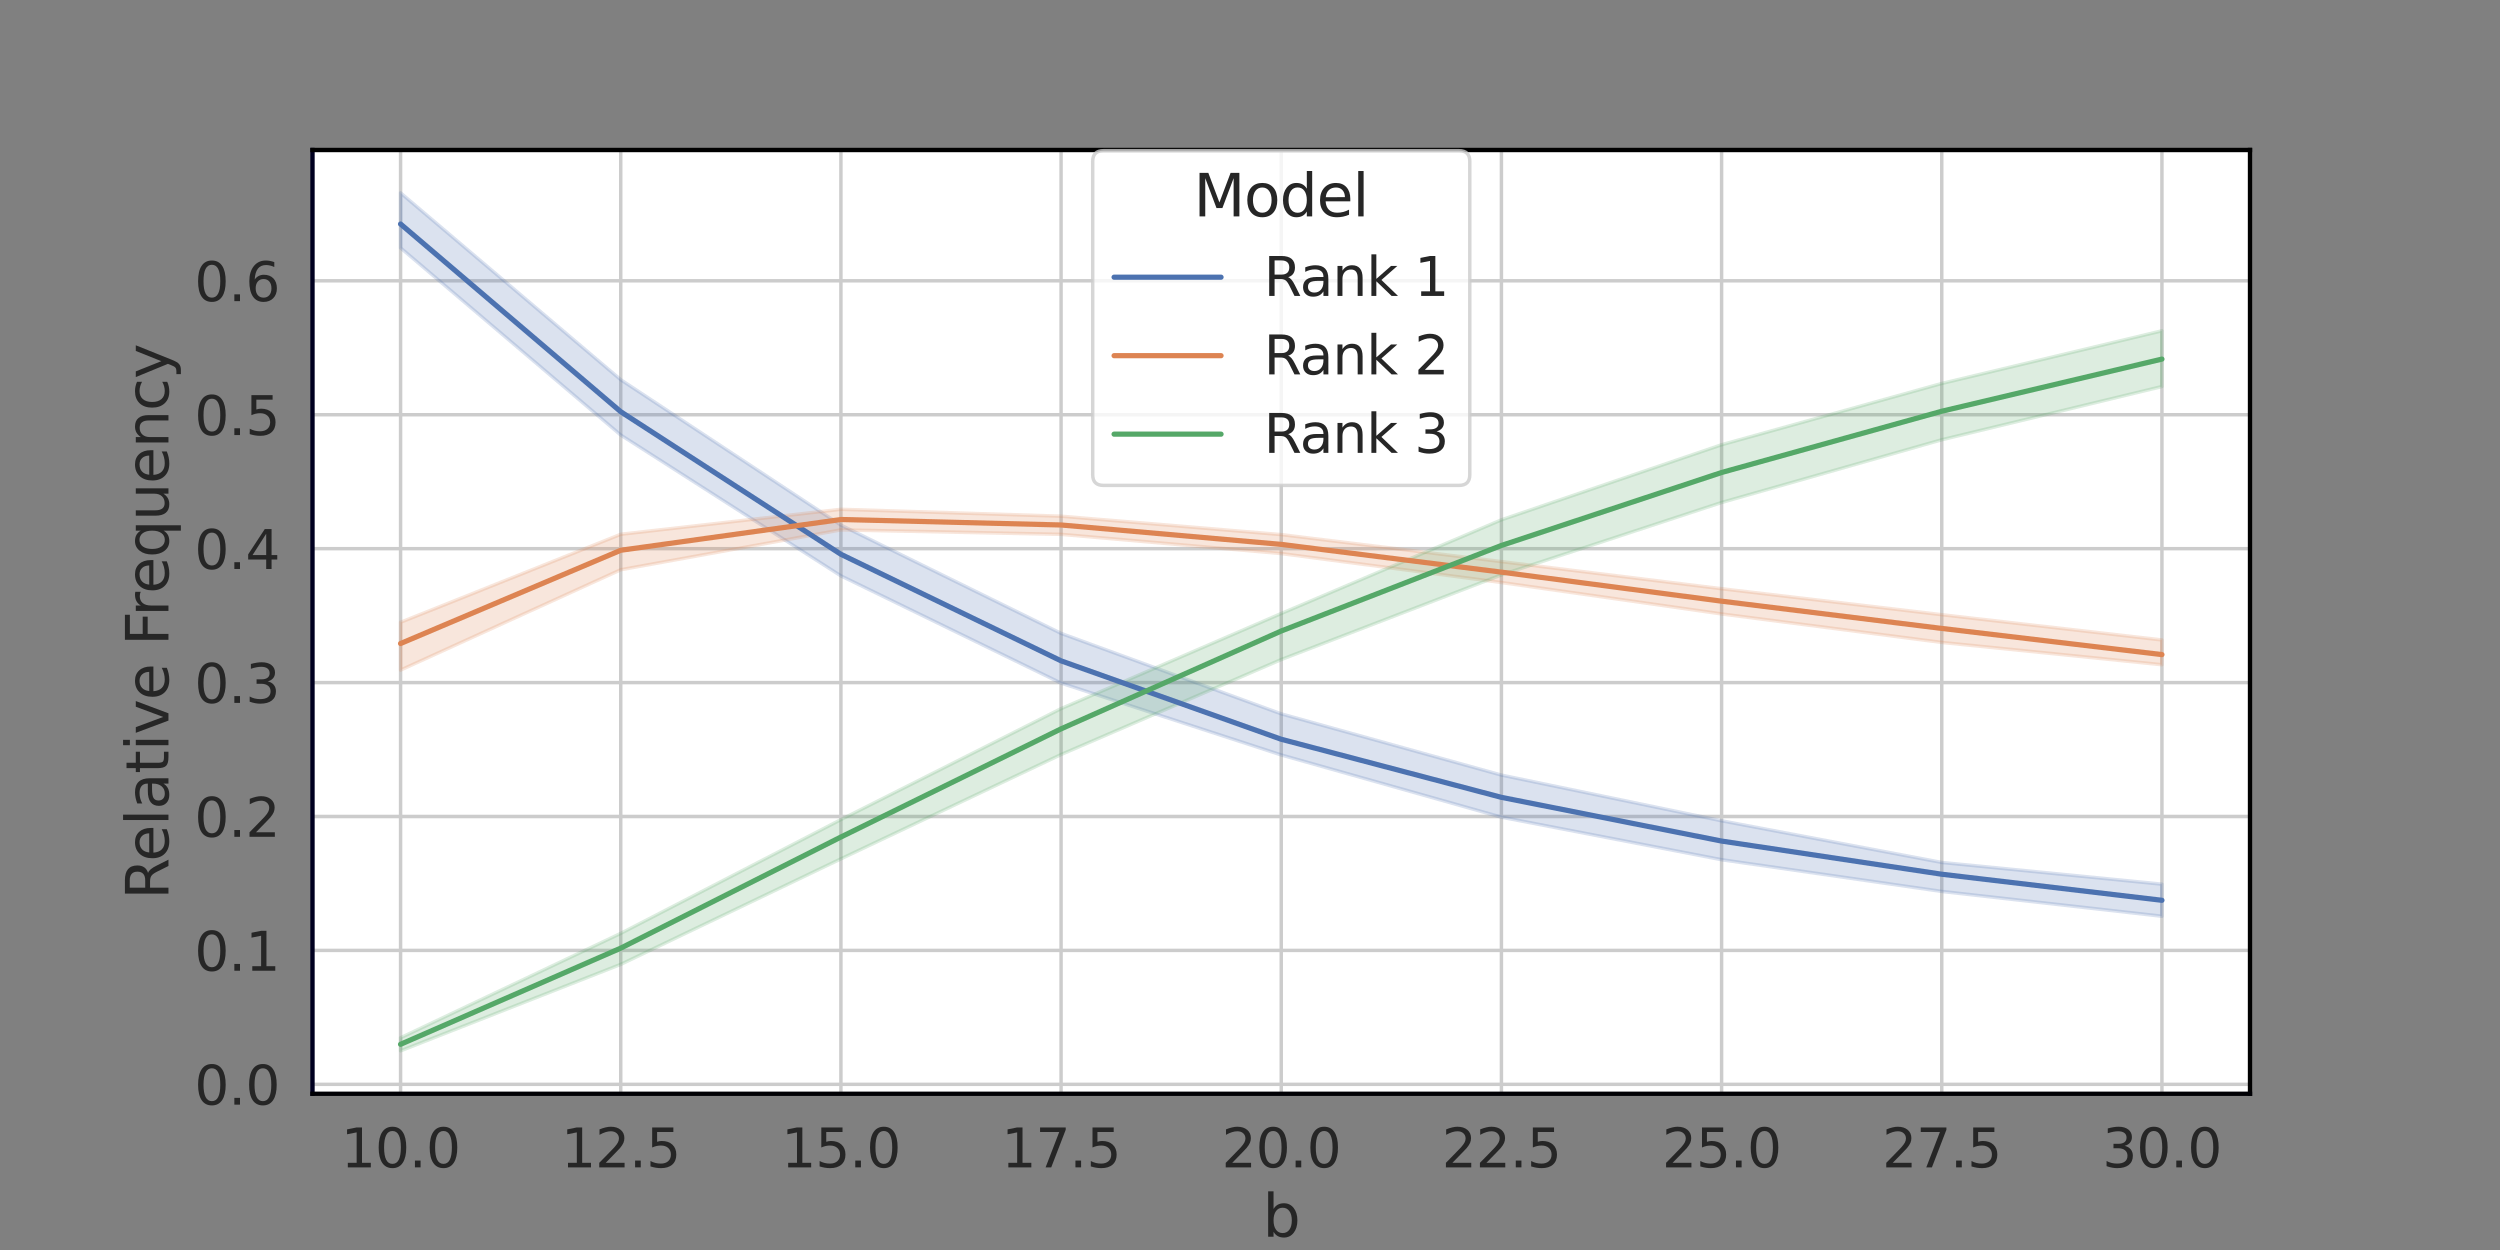 <?xml version="1.0" encoding="UTF-8" standalone="no"?>
<svg
   xmlns:dc="http://purl.org/dc/elements/1.1/"
   xmlns:cc="http://creativecommons.org/ns#"
   xmlns:rdf="http://www.w3.org/1999/02/22-rdf-syntax-ns#"
   xmlns:svg="http://www.w3.org/2000/svg"
   xmlns="http://www.w3.org/2000/svg"
   xmlns:xlink="http://www.w3.org/1999/xlink"
   xmlns:sodipodi="http://sodipodi.sourceforge.net/DTD/sodipodi-0.dtd"
   xmlns:inkscape="http://www.inkscape.org/namespaces/inkscape"
   width="720pt"
   height="360pt"
   viewBox="0 0 720 360"
   version="1.1"
   id="svg461"
   sodipodi:docname="b_check.svg"
   inkscape:export-filename="/home/johannes/UniBonn/PaperWriting/vcbm_extension/images/b_check.png"
   inkscape:export-xdpi="150"
   inkscape:export-ydpi="150"
   inkscape:version="0.92.5 (2060ec1f9f, 2020-04-08)">
  <rect x="0" y="0" width="720" height="360" fill="#808080" stroke="none"/>
  <sodipodi:namedview
     pagecolor="#ffffff"
     bordercolor="#666666"
     borderopacity="1"
     objecttolerance="10"
     gridtolerance="10"
     guidetolerance="10"
     inkscape:pageopacity="0"
     inkscape:pageshadow="2"
     inkscape:window-width="959"
     inkscape:window-height="1015"
     id="namedview463"
     showgrid="false"
     inkscape:zoom="0.82731493"
     inkscape:cx="452.96101"
     inkscape:cy="128.36137"
     inkscape:window-x="960"
     inkscape:window-y="0"
     inkscape:window-maximized="0"
     inkscape:current-layer="axes_1" />
  <defs
     id="defs6">
    <style
       type="text/css"
       id="style4">*{stroke-linejoin: round; stroke-linecap: butt}</style>
  </defs>
  <g
     id="figure_1">
    <g
       id="patch_1">
      <path
         d="M 0 360  L 720 360  L 720 0  L 0 0  L 0 360  z "
         style="fill: none"
         id="path8" />
    </g>
    <g
       id="axes_1">
      <g
         id="patch_2"
         inkscape:export-xdpi="150"
         inkscape:export-ydpi="150">
        <path
           d="M 90 315  L 648 315  L 648 43.2  L 90 43.2  z "
           style="fill: #ffffff"
           id="path11" />
      </g>
      <g
         id="matplotlib.axis_1"
         inkscape:export-xdpi="150"
         inkscape:export-ydpi="150">
        <g
           id="xtick_1">
          <g
             id="line2d_1">
            <path
               d="M 115.364 315  L 115.364 43.2  "
               clip-path="url(#pb55742179d)"
               style="fill: none; stroke: #cccccc; stroke-linecap: round"
               id="path14"
               inkscape:export-xdpi="150"
               inkscape:export-ydpi="150" />
          </g>
          <g
             id="text_1"
             inkscape:export-xdpi="150"
             inkscape:export-ydpi="150">
            <!-- 10.0 -->
            <g
               style="fill: #262626"
               transform="translate(98.219 336.202)scale(0.154 -0.154)"
               id="g30">
              <defs
                 id="defs20">
                <path
                   id="DejaVuSans-31"
                   d="M 794 531  L 1825 531  L 1825 4091  L 703 3866  L 703 4441  L 1819 4666  L 2450 4666  L 2450 531  L 3481 531  L 3481 0  L 794 0  L 794 531  z "
                   transform="scale(0.016)" />
                <path
                   id="DejaVuSans-30"
                   d="M 2034 4250  Q 1547 4250 1301 3770  Q 1056 3291 1056 2328  Q 1056 1369 1301 889  Q 1547 409 2034 409  Q 2525 409 2770 889  Q 3016 1369 3016 2328  Q 3016 3291 2770 3770  Q 2525 4250 2034 4250  z M 2034 4750  Q 2819 4750 3233 4129  Q 3647 3509 3647 2328  Q 3647 1150 3233 529  Q 2819 -91 2034 -91  Q 1250 -91 836 529  Q 422 1150 422 2328  Q 422 3509 836 4129  Q 1250 4750 2034 4750  z "
                   transform="scale(0.016)" />
                <path
                   id="DejaVuSans-2e"
                   d="M 684 794  L 1344 794  L 1344 0  L 684 0  L 684 794  z "
                   transform="scale(0.016)" />
              </defs>
              <use
                 xlink:href="#DejaVuSans-31"
                 id="use22" />
              <use
                 xlink:href="#DejaVuSans-30"
                 x="63.623"
                 id="use24" />
              <use
                 xlink:href="#DejaVuSans-2e"
                 x="127.246"
                 id="use26" />
              <use
                 xlink:href="#DejaVuSans-30"
                 x="159.033"
                 id="use28" />
            </g>
          </g>
        </g>
        <g
           id="xtick_2"
           inkscape:export-xdpi="150"
           inkscape:export-ydpi="150">
          <g
             id="line2d_2">
            <path
               d="M 178.773 315  L 178.773 43.2  "
               clip-path="url(#pb55742179d)"
               style="fill: none; stroke: #cccccc; stroke-linecap: round"
               id="path34" />
          </g>
          <g
             id="text_2">
            <!-- 12.5 -->
            <g
               style="fill: #262626"
               transform="translate(161.628 336.202)scale(0.154 -0.154)"
               id="g49">
              <defs
                 id="defs39">
                <path
                   id="DejaVuSans-32"
                   d="M 1228 531  L 3431 531  L 3431 0  L 469 0  L 469 531  Q 828 903 1448 1529  Q 2069 2156 2228 2338  Q 2531 2678 2651 2914  Q 2772 3150 2772 3378  Q 2772 3750 2511 3984  Q 2250 4219 1831 4219  Q 1534 4219 1204 4116  Q 875 4013 500 3803  L 500 4441  Q 881 4594 1212 4672  Q 1544 4750 1819 4750  Q 2544 4750 2975 4387  Q 3406 4025 3406 3419  Q 3406 3131 3298 2873  Q 3191 2616 2906 2266  Q 2828 2175 2409 1742  Q 1991 1309 1228 531  z "
                   transform="scale(0.016)" />
                <path
                   id="DejaVuSans-35"
                   d="M 691 4666  L 3169 4666  L 3169 4134  L 1269 4134  L 1269 2991  Q 1406 3038 1543 3061  Q 1681 3084 1819 3084  Q 2600 3084 3056 2656  Q 3513 2228 3513 1497  Q 3513 744 3044 326  Q 2575 -91 1722 -91  Q 1428 -91 1123 -41  Q 819 9 494 109  L 494 744  Q 775 591 1075 516  Q 1375 441 1709 441  Q 2250 441 2565 725  Q 2881 1009 2881 1497  Q 2881 1984 2565 2268  Q 2250 2553 1709 2553  Q 1456 2553 1204 2497  Q 953 2441 691 2322  L 691 4666  z "
                   transform="scale(0.016)" />
              </defs>
              <use
                 xlink:href="#DejaVuSans-31"
                 id="use41" />
              <use
                 xlink:href="#DejaVuSans-32"
                 x="63.623"
                 id="use43" />
              <use
                 xlink:href="#DejaVuSans-2e"
                 x="127.246"
                 id="use45" />
              <use
                 xlink:href="#DejaVuSans-35"
                 x="159.033"
                 id="use47" />
            </g>
          </g>
        </g>
        <g
           id="xtick_3"
           inkscape:export-xdpi="150"
           inkscape:export-ydpi="150">
          <g
             id="line2d_3">
            <path
               d="M 242.182 315  L 242.182 43.2  "
               clip-path="url(#pb55742179d)"
               style="fill: none; stroke: #cccccc; stroke-linecap: round"
               id="path53" />
          </g>
          <g
             id="text_3">
            <!-- 15.0 -->
            <g
               style="fill: #262626"
               transform="translate(225.037 336.202)scale(0.154 -0.154)"
               id="g64">
              <use
                 xlink:href="#DejaVuSans-31"
                 id="use56" />
              <use
                 xlink:href="#DejaVuSans-35"
                 x="63.623"
                 id="use58" />
              <use
                 xlink:href="#DejaVuSans-2e"
                 x="127.246"
                 id="use60" />
              <use
                 xlink:href="#DejaVuSans-30"
                 x="159.033"
                 id="use62" />
            </g>
          </g>
        </g>
        <g
           id="xtick_4"
           inkscape:export-xdpi="150"
           inkscape:export-ydpi="150">
          <g
             id="line2d_4">
            <path
               d="M 305.591 315  L 305.591 43.2  "
               clip-path="url(#pb55742179d)"
               style="fill: none; stroke: #cccccc; stroke-linecap: round"
               id="path68" />
          </g>
          <g
             id="text_4">
            <!-- 17.5 -->
            <g
               style="fill: #262626"
               transform="translate(288.446 336.202)scale(0.154 -0.154)"
               id="g82">
              <defs
                 id="defs72">
                <path
                   id="DejaVuSans-37"
                   d="M 525 4666  L 3525 4666  L 3525 4397  L 1831 0  L 1172 0  L 2766 4134  L 525 4134  L 525 4666  z "
                   transform="scale(0.016)" />
              </defs>
              <use
                 xlink:href="#DejaVuSans-31"
                 id="use74" />
              <use
                 xlink:href="#DejaVuSans-37"
                 x="63.623"
                 id="use76" />
              <use
                 xlink:href="#DejaVuSans-2e"
                 x="127.246"
                 id="use78" />
              <use
                 xlink:href="#DejaVuSans-35"
                 x="159.033"
                 id="use80" />
            </g>
          </g>
        </g>
        <g
           id="xtick_5"
           inkscape:export-xdpi="150"
           inkscape:export-ydpi="150">
          <g
             id="line2d_5">
            <path
               d="M 369 315  L 369 43.2  "
               clip-path="url(#pb55742179d)"
               style="fill: none; stroke: #cccccc; stroke-linecap: round"
               id="path86" />
          </g>
          <g
             id="text_5">
            <!-- 20.0 -->
            <g
               style="fill: #262626"
               transform="translate(351.855 336.202)scale(0.154 -0.154)"
               id="g97">
              <use
                 xlink:href="#DejaVuSans-32"
                 id="use89" />
              <use
                 xlink:href="#DejaVuSans-30"
                 x="63.623"
                 id="use91" />
              <use
                 xlink:href="#DejaVuSans-2e"
                 x="127.246"
                 id="use93" />
              <use
                 xlink:href="#DejaVuSans-30"
                 x="159.033"
                 id="use95" />
            </g>
          </g>
        </g>
        <g
           id="xtick_6"
           inkscape:export-xdpi="150"
           inkscape:export-ydpi="150">
          <g
             id="line2d_6">
            <path
               d="M 432.409 315  L 432.409 43.2  "
               clip-path="url(#pb55742179d)"
               style="fill: none; stroke: #cccccc; stroke-linecap: round"
               id="path101" />
          </g>
          <g
             id="text_6">
            <!-- 22.5 -->
            <g
               style="fill: #262626"
               transform="translate(415.265 336.202)scale(0.154 -0.154)"
               id="g112">
              <use
                 xlink:href="#DejaVuSans-32"
                 id="use104" />
              <use
                 xlink:href="#DejaVuSans-32"
                 x="63.623"
                 id="use106" />
              <use
                 xlink:href="#DejaVuSans-2e"
                 x="127.246"
                 id="use108" />
              <use
                 xlink:href="#DejaVuSans-35"
                 x="159.033"
                 id="use110" />
            </g>
          </g>
        </g>
        <g
           id="xtick_7"
           inkscape:export-xdpi="150"
           inkscape:export-ydpi="150">
          <g
             id="line2d_7">
            <path
               d="M 495.818 315  L 495.818 43.2  "
               clip-path="url(#pb55742179d)"
               style="fill: none; stroke: #cccccc; stroke-linecap: round"
               id="path116" />
          </g>
          <g
             id="text_7">
            <!-- 25.0 -->
            <g
               style="fill: #262626"
               transform="translate(478.674 336.202)scale(0.154 -0.154)"
               id="g127">
              <use
                 xlink:href="#DejaVuSans-32"
                 id="use119" />
              <use
                 xlink:href="#DejaVuSans-35"
                 x="63.623"
                 id="use121" />
              <use
                 xlink:href="#DejaVuSans-2e"
                 x="127.246"
                 id="use123" />
              <use
                 xlink:href="#DejaVuSans-30"
                 x="159.033"
                 id="use125" />
            </g>
          </g>
        </g>
        <g
           id="xtick_8"
           inkscape:export-xdpi="150"
           inkscape:export-ydpi="150">
          <g
             id="line2d_8">
            <path
               d="M 559.227 315  L 559.227 43.2  "
               clip-path="url(#pb55742179d)"
               style="fill: none; stroke: #cccccc; stroke-linecap: round"
               id="path131" />
          </g>
          <g
             id="text_8">
            <!-- 27.5 -->
            <g
               style="fill: #262626"
               transform="translate(542.083 336.202)scale(0.154 -0.154)"
               id="g142">
              <use
                 xlink:href="#DejaVuSans-32"
                 id="use134" />
              <use
                 xlink:href="#DejaVuSans-37"
                 x="63.623"
                 id="use136" />
              <use
                 xlink:href="#DejaVuSans-2e"
                 x="127.246"
                 id="use138" />
              <use
                 xlink:href="#DejaVuSans-35"
                 x="159.033"
                 id="use140" />
            </g>
          </g>
        </g>
        <g
           id="xtick_9"
           inkscape:export-xdpi="150"
           inkscape:export-ydpi="150">
          <g
             id="line2d_9">
            <path
               d="M 622.636 315  L 622.636 43.2  "
               clip-path="url(#pb55742179d)"
               style="fill: none; stroke: #cccccc; stroke-linecap: round"
               id="path146" />
          </g>
          <g
             id="text_9">
            <!-- 30.0 -->
            <g
               style="fill: #262626"
               transform="translate(605.492 336.202)scale(0.154 -0.154)"
               id="g160">
              <defs
                 id="defs150">
                <path
                   id="DejaVuSans-33"
                   d="M 2597 2516  Q 3050 2419 3304 2112  Q 3559 1806 3559 1356  Q 3559 666 3084 287  Q 2609 -91 1734 -91  Q 1441 -91 1130 -33  Q 819 25 488 141  L 488 750  Q 750 597 1062 519  Q 1375 441 1716 441  Q 2309 441 2620 675  Q 2931 909 2931 1356  Q 2931 1769 2642 2001  Q 2353 2234 1838 2234  L 1294 2234  L 1294 2753  L 1863 2753  Q 2328 2753 2575 2939  Q 2822 3125 2822 3475  Q 2822 3834 2567 4026  Q 2313 4219 1838 4219  Q 1578 4219 1281 4162  Q 984 4106 628 3988  L 628 4550  Q 988 4650 1302 4700  Q 1616 4750 1894 4750  Q 2613 4750 3031 4423  Q 3450 4097 3450 3541  Q 3450 3153 3228 2886  Q 3006 2619 2597 2516  z "
                   transform="scale(0.016)" />
              </defs>
              <use
                 xlink:href="#DejaVuSans-33"
                 id="use152" />
              <use
                 xlink:href="#DejaVuSans-30"
                 x="63.623"
                 id="use154" />
              <use
                 xlink:href="#DejaVuSans-2e"
                 x="127.246"
                 id="use156" />
              <use
                 xlink:href="#DejaVuSans-30"
                 x="159.033"
                 id="use158" />
            </g>
          </g>
        </g>
        <g
           id="text_10"
           inkscape:export-xdpi="150"
           inkscape:export-ydpi="150">
          <!-- b -->
          <g
             style="fill: #262626"
             transform="translate(363.667 356.17)scale(0.168 -0.168)"
             id="g169">
            <defs
               id="defs165">
              <path
                 id="DejaVuSans-62"
                 d="M 3116 1747  Q 3116 2381 2855 2742  Q 2594 3103 2138 3103  Q 1681 3103 1420 2742  Q 1159 2381 1159 1747  Q 1159 1113 1420 752  Q 1681 391 2138 391  Q 2594 391 2855 752  Q 3116 1113 3116 1747  z M 1159 2969  Q 1341 3281 1617 3432  Q 1894 3584 2278 3584  Q 2916 3584 3314 3078  Q 3713 2572 3713 1747  Q 3713 922 3314 415  Q 2916 -91 2278 -91  Q 1894 -91 1617 61  Q 1341 213 1159 525  L 1159 0  L 581 0  L 581 4863  L 1159 4863  L 1159 2969  z "
                 transform="scale(0.016)" />
            </defs>
            <use
               xlink:href="#DejaVuSans-62"
               id="use167" />
          </g>
        </g>
      </g>
      <g
         id="matplotlib.axis_2"
         inkscape:export-xdpi="150"
         inkscape:export-ydpi="150">
        <g
           id="ytick_1">
          <g
             id="line2d_10">
            <path
               d="M 90 312.289  L 648 312.289  "
               clip-path="url(#pb55742179d)"
               style="fill: none; stroke: #cccccc; stroke-linecap: round"
               id="path173" />
          </g>
          <g
             id="text_11">
            <!-- 0.0 -->
            <g
               style="fill: #262626"
               transform="translate(56.009 318.14)scale(0.154 -0.154)"
               id="g182">
              <use
                 xlink:href="#DejaVuSans-30"
                 id="use176" />
              <use
                 xlink:href="#DejaVuSans-2e"
                 x="63.623"
                 id="use178" />
              <use
                 xlink:href="#DejaVuSans-30"
                 x="95.41"
                 id="use180" />
            </g>
          </g>
        </g>
        <g
           id="ytick_2">
          <g
             id="line2d_11">
            <path
               d="M 90 273.721  L 648 273.721  "
               clip-path="url(#pb55742179d)"
               style="fill: none; stroke: #cccccc; stroke-linecap: round"
               id="path186" />
          </g>
          <g
             id="text_12">
            <!-- 0.1 -->
            <g
               style="fill: #262626"
               transform="translate(56.009 279.572)scale(0.154 -0.154)"
               id="g195">
              <use
                 xlink:href="#DejaVuSans-30"
                 id="use189" />
              <use
                 xlink:href="#DejaVuSans-2e"
                 x="63.623"
                 id="use191" />
              <use
                 xlink:href="#DejaVuSans-31"
                 x="95.41"
                 id="use193" />
            </g>
          </g>
        </g>
        <g
           id="ytick_3">
          <g
             id="line2d_12">
            <path
               d="M 90 235.152  L 648 235.152  "
               clip-path="url(#pb55742179d)"
               style="fill: none; stroke: #cccccc; stroke-linecap: round"
               id="path199" />
          </g>
          <g
             id="text_13">
            <!-- 0.2 -->
            <g
               style="fill: #262626"
               transform="translate(56.009 241.003)scale(0.154 -0.154)"
               id="g208">
              <use
                 xlink:href="#DejaVuSans-30"
                 id="use202" />
              <use
                 xlink:href="#DejaVuSans-2e"
                 x="63.623"
                 id="use204" />
              <use
                 xlink:href="#DejaVuSans-32"
                 x="95.41"
                 id="use206" />
            </g>
          </g>
        </g>
        <g
           id="ytick_4">
          <g
             id="line2d_13">
            <path
               d="M 90 196.584  L 648 196.584  "
               clip-path="url(#pb55742179d)"
               style="fill: none; stroke: #cccccc; stroke-linecap: round"
               id="path212" />
          </g>
          <g
             id="text_14">
            <!-- 0.3 -->
            <g
               style="fill: #262626"
               transform="translate(56.009 202.435)scale(0.154 -0.154)"
               id="g221">
              <use
                 xlink:href="#DejaVuSans-30"
                 id="use215" />
              <use
                 xlink:href="#DejaVuSans-2e"
                 x="63.623"
                 id="use217" />
              <use
                 xlink:href="#DejaVuSans-33"
                 x="95.41"
                 id="use219" />
            </g>
          </g>
        </g>
        <g
           id="ytick_5">
          <g
             id="line2d_14">
            <path
               d="M 90 158.016  L 648 158.016  "
               clip-path="url(#pb55742179d)"
               style="fill: none; stroke: #cccccc; stroke-linecap: round"
               id="path225" />
          </g>
          <g
             id="text_15">
            <!-- 0.4 -->
            <g
               style="fill: #262626"
               transform="translate(56.009 163.866)scale(0.154 -0.154)"
               id="g237">
              <defs
                 id="defs229">
                <path
                   id="DejaVuSans-34"
                   d="M 2419 4116  L 825 1625  L 2419 1625  L 2419 4116  z M 2253 4666  L 3047 4666  L 3047 1625  L 3713 1625  L 3713 1100  L 3047 1100  L 3047 0  L 2419 0  L 2419 1100  L 313 1100  L 313 1709  L 2253 4666  z "
                   transform="scale(0.016)" />
              </defs>
              <use
                 xlink:href="#DejaVuSans-30"
                 id="use231" />
              <use
                 xlink:href="#DejaVuSans-2e"
                 x="63.623"
                 id="use233" />
              <use
                 xlink:href="#DejaVuSans-34"
                 x="95.41"
                 id="use235" />
            </g>
          </g>
        </g>
        <g
           id="ytick_6">
          <g
             id="line2d_15">
            <path
               d="M 90 119.447  L 648 119.447  "
               clip-path="url(#pb55742179d)"
               style="fill: none; stroke: #cccccc; stroke-linecap: round"
               id="path241" />
          </g>
          <g
             id="text_16">
            <!-- 0.5 -->
            <g
               style="fill: #262626"
               transform="translate(56.009 125.298)scale(0.154 -0.154)"
               id="g250">
              <use
                 xlink:href="#DejaVuSans-30"
                 id="use244" />
              <use
                 xlink:href="#DejaVuSans-2e"
                 x="63.623"
                 id="use246" />
              <use
                 xlink:href="#DejaVuSans-35"
                 x="95.41"
                 id="use248" />
            </g>
          </g>
        </g>
        <g
           id="ytick_7">
          <g
             id="line2d_16">
            <path
               d="M 90 80.879  L 648 80.879  "
               clip-path="url(#pb55742179d)"
               style="fill: none; stroke: #cccccc; stroke-linecap: round"
               id="path254" />
          </g>
          <g
             id="text_17">
            <!-- 0.6 -->
            <g
               style="fill: #262626"
               transform="translate(56.009 86.729)scale(0.154 -0.154)"
               id="g266">
              <defs
                 id="defs258">
                <path
                   id="DejaVuSans-36"
                   d="M 2113 2584  Q 1688 2584 1439 2293  Q 1191 2003 1191 1497  Q 1191 994 1439 701  Q 1688 409 2113 409  Q 2538 409 2786 701  Q 3034 994 3034 1497  Q 3034 2003 2786 2293  Q 2538 2584 2113 2584  z M 3366 4563  L 3366 3988  Q 3128 4100 2886 4159  Q 2644 4219 2406 4219  Q 1781 4219 1451 3797  Q 1122 3375 1075 2522  Q 1259 2794 1537 2939  Q 1816 3084 2150 3084  Q 2853 3084 3261 2657  Q 3669 2231 3669 1497  Q 3669 778 3244 343  Q 2819 -91 2113 -91  Q 1303 -91 875 529  Q 447 1150 447 2328  Q 447 3434 972 4092  Q 1497 4750 2381 4750  Q 2619 4750 2861 4703  Q 3103 4656 3366 4563  z "
                   transform="scale(0.016)" />
              </defs>
              <use
                 xlink:href="#DejaVuSans-30"
                 id="use260" />
              <use
                 xlink:href="#DejaVuSans-2e"
                 x="63.623"
                 id="use262" />
              <use
                 xlink:href="#DejaVuSans-36"
                 x="95.41"
                 id="use264" />
            </g>
          </g>
        </g>
        <g
           id="text_18">
          <!-- Relative Frequency -->
          <g
             style="fill: #262626"
             transform="translate(48.515 259.039)rotate(-90)scale(0.168 -0.168)"
             id="g323">
            <defs
               id="defs285">
              <path
                 id="DejaVuSans-52"
                 d="M 2841 2188  Q 3044 2119 3236 1894  Q 3428 1669 3622 1275  L 4263 0  L 3584 0  L 2988 1197  Q 2756 1666 2539 1819  Q 2322 1972 1947 1972  L 1259 1972  L 1259 0  L 628 0  L 628 4666  L 2053 4666  Q 2853 4666 3247 4331  Q 3641 3997 3641 3322  Q 3641 2881 3436 2590  Q 3231 2300 2841 2188  z M 1259 4147  L 1259 2491  L 2053 2491  Q 2509 2491 2742 2702  Q 2975 2913 2975 3322  Q 2975 3731 2742 3939  Q 2509 4147 2053 4147  L 1259 4147  z "
                 transform="scale(0.016)" />
              <path
                 id="DejaVuSans-65"
                 d="M 3597 1894  L 3597 1613  L 953 1613  Q 991 1019 1311 708  Q 1631 397 2203 397  Q 2534 397 2845 478  Q 3156 559 3463 722  L 3463 178  Q 3153 47 2828 -22  Q 2503 -91 2169 -91  Q 1331 -91 842 396  Q 353 884 353 1716  Q 353 2575 817 3079  Q 1281 3584 2069 3584  Q 2775 3584 3186 3129  Q 3597 2675 3597 1894  z M 3022 2063  Q 3016 2534 2758 2815  Q 2500 3097 2075 3097  Q 1594 3097 1305 2825  Q 1016 2553 972 2059  L 3022 2063  z "
                 transform="scale(0.016)" />
              <path
                 id="DejaVuSans-6c"
                 d="M 603 4863  L 1178 4863  L 1178 0  L 603 0  L 603 4863  z "
                 transform="scale(0.016)" />
              <path
                 id="DejaVuSans-61"
                 d="M 2194 1759  Q 1497 1759 1228 1600  Q 959 1441 959 1056  Q 959 750 1161 570  Q 1363 391 1709 391  Q 2188 391 2477 730  Q 2766 1069 2766 1631  L 2766 1759  L 2194 1759  z M 3341 1997  L 3341 0  L 2766 0  L 2766 531  Q 2569 213 2275 61  Q 1981 -91 1556 -91  Q 1019 -91 701 211  Q 384 513 384 1019  Q 384 1609 779 1909  Q 1175 2209 1959 2209  L 2766 2209  L 2766 2266  Q 2766 2663 2505 2880  Q 2244 3097 1772 3097  Q 1472 3097 1187 3025  Q 903 2953 641 2809  L 641 3341  Q 956 3463 1253 3523  Q 1550 3584 1831 3584  Q 2591 3584 2966 3190  Q 3341 2797 3341 1997  z "
                 transform="scale(0.016)" />
              <path
                 id="DejaVuSans-74"
                 d="M 1172 4494  L 1172 3500  L 2356 3500  L 2356 3053  L 1172 3053  L 1172 1153  Q 1172 725 1289 603  Q 1406 481 1766 481  L 2356 481  L 2356 0  L 1766 0  Q 1100 0 847 248  Q 594 497 594 1153  L 594 3053  L 172 3053  L 172 3500  L 594 3500  L 594 4494  L 1172 4494  z "
                 transform="scale(0.016)" />
              <path
                 id="DejaVuSans-69"
                 d="M 603 3500  L 1178 3500  L 1178 0  L 603 0  L 603 3500  z M 603 4863  L 1178 4863  L 1178 4134  L 603 4134  L 603 4863  z "
                 transform="scale(0.016)" />
              <path
                 id="DejaVuSans-76"
                 d="M 191 3500  L 800 3500  L 1894 563  L 2988 3500  L 3597 3500  L 2284 0  L 1503 0  L 191 3500  z "
                 transform="scale(0.016)" />
              <path
                 id="DejaVuSans-20"
                 transform="scale(0.016)" />
              <path
                 id="DejaVuSans-46"
                 d="M 628 4666  L 3309 4666  L 3309 4134  L 1259 4134  L 1259 2759  L 3109 2759  L 3109 2228  L 1259 2228  L 1259 0  L 628 0  L 628 4666  z "
                 transform="scale(0.016)" />
              <path
                 id="DejaVuSans-72"
                 d="M 2631 2963  Q 2534 3019 2420 3045  Q 2306 3072 2169 3072  Q 1681 3072 1420 2755  Q 1159 2438 1159 1844  L 1159 0  L 581 0  L 581 3500  L 1159 3500  L 1159 2956  Q 1341 3275 1631 3429  Q 1922 3584 2338 3584  Q 2397 3584 2469 3576  Q 2541 3569 2628 3553  L 2631 2963  z "
                 transform="scale(0.016)" />
              <path
                 id="DejaVuSans-71"
                 d="M 947 1747  Q 947 1113 1208 752  Q 1469 391 1925 391  Q 2381 391 2643 752  Q 2906 1113 2906 1747  Q 2906 2381 2643 2742  Q 2381 3103 1925 3103  Q 1469 3103 1208 2742  Q 947 2381 947 1747  z M 2906 525  Q 2725 213 2448 61  Q 2172 -91 1784 -91  Q 1150 -91 751 415  Q 353 922 353 1747  Q 353 2572 751 3078  Q 1150 3584 1784 3584  Q 2172 3584 2448 3432  Q 2725 3281 2906 2969  L 2906 3500  L 3481 3500  L 3481 -1331  L 2906 -1331  L 2906 525  z "
                 transform="scale(0.016)" />
              <path
                 id="DejaVuSans-75"
                 d="M 544 1381  L 544 3500  L 1119 3500  L 1119 1403  Q 1119 906 1312 657  Q 1506 409 1894 409  Q 2359 409 2629 706  Q 2900 1003 2900 1516  L 2900 3500  L 3475 3500  L 3475 0  L 2900 0  L 2900 538  Q 2691 219 2414 64  Q 2138 -91 1772 -91  Q 1169 -91 856 284  Q 544 659 544 1381  z M 1991 3584  L 1991 3584  z "
                 transform="scale(0.016)" />
              <path
                 id="DejaVuSans-6e"
                 d="M 3513 2113  L 3513 0  L 2938 0  L 2938 2094  Q 2938 2591 2744 2837  Q 2550 3084 2163 3084  Q 1697 3084 1428 2787  Q 1159 2491 1159 1978  L 1159 0  L 581 0  L 581 3500  L 1159 3500  L 1159 2956  Q 1366 3272 1645 3428  Q 1925 3584 2291 3584  Q 2894 3584 3203 3211  Q 3513 2838 3513 2113  z "
                 transform="scale(0.016)" />
              <path
                 id="DejaVuSans-63"
                 d="M 3122 3366  L 3122 2828  Q 2878 2963 2633 3030  Q 2388 3097 2138 3097  Q 1578 3097 1268 2742  Q 959 2388 959 1747  Q 959 1106 1268 751  Q 1578 397 2138 397  Q 2388 397 2633 464  Q 2878 531 3122 666  L 3122 134  Q 2881 22 2623 -34  Q 2366 -91 2075 -91  Q 1284 -91 818 406  Q 353 903 353 1747  Q 353 2603 823 3093  Q 1294 3584 2113 3584  Q 2378 3584 2631 3529  Q 2884 3475 3122 3366  z "
                 transform="scale(0.016)" />
              <path
                 id="DejaVuSans-79"
                 d="M 2059 -325  Q 1816 -950 1584 -1140  Q 1353 -1331 966 -1331  L 506 -1331  L 506 -850  L 844 -850  Q 1081 -850 1212 -737  Q 1344 -625 1503 -206  L 1606 56  L 191 3500  L 800 3500  L 1894 763  L 2988 3500  L 3597 3500  L 2059 -325  z "
                 transform="scale(0.016)" />
            </defs>
            <use
               xlink:href="#DejaVuSans-52"
               id="use287" />
            <use
               xlink:href="#DejaVuSans-65"
               x="64.982"
               id="use289" />
            <use
               xlink:href="#DejaVuSans-6c"
               x="126.506"
               id="use291" />
            <use
               xlink:href="#DejaVuSans-61"
               x="154.289"
               id="use293" />
            <use
               xlink:href="#DejaVuSans-74"
               x="215.568"
               id="use295" />
            <use
               xlink:href="#DejaVuSans-69"
               x="254.777"
               id="use297" />
            <use
               xlink:href="#DejaVuSans-76"
               x="282.561"
               id="use299" />
            <use
               xlink:href="#DejaVuSans-65"
               x="341.74"
               id="use301" />
            <use
               xlink:href="#DejaVuSans-20"
               x="403.264"
               id="use303" />
            <use
               xlink:href="#DejaVuSans-46"
               x="435.051"
               id="use305" />
            <use
               xlink:href="#DejaVuSans-72"
               x="485.32"
               id="use307" />
            <use
               xlink:href="#DejaVuSans-65"
               x="524.184"
               id="use309" />
            <use
               xlink:href="#DejaVuSans-71"
               x="585.707"
               id="use311" />
            <use
               xlink:href="#DejaVuSans-75"
               x="649.184"
               id="use313" />
            <use
               xlink:href="#DejaVuSans-65"
               x="712.562"
               id="use315" />
            <use
               xlink:href="#DejaVuSans-6e"
               x="774.086"
               id="use317" />
            <use
               xlink:href="#DejaVuSans-63"
               x="837.465"
               id="use319" />
            <use
               xlink:href="#DejaVuSans-79"
               x="892.445"
               id="use321" />
          </g>
        </g>
      </g>
      <g
         id="PolyCollection_1"
         inkscape:export-xdpi="150"
         inkscape:export-ydpi="150">
        <defs
           id="defs328">
          <path
             id="mf1825fe4c9"
             d="M 115.364 -304.445  L 115.364 -288.608  L 178.773 -234.704  L 242.182 -194.148  L 305.591 -163.255  L 369 -142.569  L 432.409 -124.651  L 495.818 -112.401  L 559.227 -103.264  L 622.636 -96.118  L 622.636 -105.357  L 622.636 -105.357  L 559.227 -111.612  L 495.818 -123.612  L 432.409 -136.774  L 369 -154.405  L 305.591 -177.585  L 242.182 -208.771  L 178.773 -250.641  L 115.364 -304.445  z "
             style="stroke: #4c72b0; stroke-opacity: 0.2" />
        </defs>
        <g
           clip-path="url(#pb55742179d)"
           id="g332">
          <use
             xlink:href="#mf1825fe4c9"
             x="0"
             y="360"
             style="fill: #4c72b0; fill-opacity: 0.2; stroke: #4c72b0; stroke-opacity: 0.2"
             id="use330" />
        </g>
      </g>
      <g
         id="PolyCollection_2"
         inkscape:export-xdpi="150"
         inkscape:export-ydpi="150">
        <defs
           id="defs336">
          <path
             id="m04bdb0037f"
             d="M 115.364 -180.78  L 115.364 -167.016  L 178.773 -195.917  L 242.182 -207.393  L 305.591 -206.107  L 369 -200.572  L 432.409 -192.232  L 495.818 -183.184  L 559.227 -174.977  L 622.636 -168.554  L 622.636 -175.691  L 622.636 -175.691  L 559.227 -182.967  L 495.818 -190.447  L 432.409 -198.255  L 369 -206.034  L 305.591 -211.333  L 242.182 -213.323  L 178.773 -206.126  L 115.364 -180.78  z "
             style="stroke: #dd8452; stroke-opacity: 0.2" />
        </defs>
        <g
           clip-path="url(#pb55742179d)"
           id="g340">
          <use
             xlink:href="#m04bdb0037f"
             x="0"
             y="360"
             style="fill: #dd8452; fill-opacity: 0.2; stroke: #dd8452; stroke-opacity: 0.2"
             id="use338" />
        </g>
      </g>
      <g
         id="PolyCollection_3"
         inkscape:export-xdpi="150"
         inkscape:export-ydpi="150">
        <defs
           id="defs344">
          <path
             id="mf053594639"
             d="M 115.364 -61.13  L 115.364 -57.355  L 178.773 -82.258  L 242.182 -112.652  L 305.591 -142.694  L 369 -170.052  L 432.409 -194.443  L 495.818 -215.279  L 559.227 -233.35  L 622.636 -248.675  L 622.636 -264.729  L 622.636 -264.729  L 559.227 -249.565  L 495.818 -231.915  L 432.409 -210.293  L 369 -183.318  L 305.591 -155.918  L 242.182 -123.961  L 178.773 -91.191  L 115.364 -61.13  z "
             style="stroke: #55a868; stroke-opacity: 0.2" />
        </defs>
        <g
           clip-path="url(#pb55742179d)"
           id="g348">
          <use
             xlink:href="#mf053594639"
             x="0"
             y="360"
             style="fill: #55a868; fill-opacity: 0.2; stroke: #55a868; stroke-opacity: 0.2"
             id="use346" />
        </g>
      </g>
      <g
         id="line2d_17"
         inkscape:export-xdpi="150"
         inkscape:export-ydpi="150">
        <path
           d="M 115.364 64.52  L 178.773 118.576  L 242.182 159.636  L 305.591 190.328  L 369 212.909  L 432.409 229.638  L 495.818 242.228  L 559.227 251.78  L 622.636 259.286  "
           clip-path="url(#pb55742179d)"
           style="fill: none; stroke: #4c72b0; stroke-width: 1.5; stroke-linecap: round"
           id="path351" />
      </g>
      <g
         id="line2d_18"
         inkscape:export-xdpi="150"
         inkscape:export-ydpi="150">
        <path
           d="M 115.364 185.337  L 178.773 158.476  L 242.182 149.616  L 305.591 151.196  L 369 156.783  L 432.409 164.781  L 495.818 173.141  L 559.227 180.991  L 622.636 188.524  "
           clip-path="url(#pb55742179d)"
           style="fill: none; stroke: #dd8452; stroke-width: 1.5; stroke-linecap: round"
           id="path354" />
      </g>
      <g
         id="line2d_19"
         inkscape:export-xdpi="150"
         inkscape:export-ydpi="150">
        <path
           d="M 115.364 300.759  L 178.773 273.063  L 242.182 241.059  L 305.591 209.906  L 369 181.723  L 432.409 157.093  L 495.818 136.079  L 559.227 118.436  L 622.636 103.42  "
           clip-path="url(#pb55742179d)"
           style="fill: none; stroke: #55a868; stroke-width: 1.5; stroke-linecap: round"
           id="path357" />
      </g>
      <g
         id="line2d_20" />
      <g
         id="line2d_21" />
      <g
         id="line2d_22" />
      <g
         id="patch_3"
         inkscape:export-xdpi="150"
         inkscape:export-ydpi="150">
        <path
           d="M 90 315  L 90 43.2  "
           style="fill:none;stroke:#000020;stroke-width:1.25;stroke-linejoin:miter;stroke-linecap:square;stroke-opacity:1"
           id="path363" />
      </g>
      <g
         id="patch_4"
         inkscape:export-xdpi="150"
         inkscape:export-ydpi="150">
        <path
           d="M 648 315  L 648 43.2  "
           style="fill:none;stroke:#000000;stroke-width:1.25;stroke-linejoin:miter;stroke-linecap:square;stroke-opacity:1"
           id="path366" />
      </g>
      <g
         id="patch_5"
         inkscape:export-xdpi="150"
         inkscape:export-ydpi="150">
        <path
           d="M 90 315  L 648 315  "
           style="fill:none;stroke:#000004;stroke-width:1.25;stroke-linejoin:miter;stroke-linecap:square;stroke-opacity:1"
           id="path369"
           inkscape:export-xdpi="150"
           inkscape:export-ydpi="150" />
      </g>
      <g
         id="patch_6"
         inkscape:export-xdpi="150"
         inkscape:export-ydpi="150">
        <path
           d="M 90 43.2  L 648 43.2  "
           style="fill:none;stroke:#000000;stroke-width:1.25;stroke-linejoin:miter;stroke-linecap:square;stroke-opacity:1"
           id="path372" />
      </g>
      <g
         id="legend_1"
         transform="translate(0,-7.5)"
         style="stroke-linecap:butt;stroke-linejoin:round"
         inkscape:export-xdpi="150"
         inkscape:export-ydpi="150">
        <g
           id="patch_7"
           style="stroke-linecap:butt;stroke-linejoin:round">
          <path
             d="m 317.779,147.292 h 102.441 q 3.08,0 3.08,-3.08 V 53.98 q 0,-3.08 -3.08,-3.08 H 317.779 q -3.08,0 -3.08,3.08 v 90.232 q 0,3.08 3.08,3.08 z"
             style="opacity:0.8;fill:#ffffff;stroke:#cccccc;stroke-linecap:butt;stroke-linejoin:miter"
             id="path375"
             inkscape:connector-curvature="0" />
        </g>
        <g
           id="text_19"
           style="stroke-linecap:butt;stroke-linejoin:round">
          <!-- Model -->
          <g
             style="fill:#262626;stroke-linecap:butt;stroke-linejoin:round"
             transform="matrix(0.168,0,0,-0.168,343.778,69.825)"
             id="g393">
            <defs
               id="defs381">
              <path
                 id="DejaVuSans-4d"
                 d="m 628,4666 h 941 L 2759,1491 3956,4666 h 941 V 0 H 4281 V 4097 L 3078,897 H 2444 L 1241,4097 V 0 H 628 Z"
                 transform="scale(0.016)"
                 inkscape:connector-curvature="0"
                 style="stroke-linecap:butt;stroke-linejoin:round" />
              <path
                 id="DejaVuSans-6f"
                 d="m 1959,3097 q -462,0 -731,-361 -269,-361 -269,-989 0,-628 267,-989 268,-361 733,-361 460,0 728,362 269,363 269,988 0,622 -269,986 -268,364 -728,364 z m 0,487 q 750,0 1178,-488 429,-487 429,-1349 Q 3566,888 3137,398 2709,-91 1959,-91 1206,-91 779,398 353,888 353,1747 q 0,862 426,1349 427,488 1180,488 z"
                 transform="scale(0.016)"
                 inkscape:connector-curvature="0"
                 style="stroke-linecap:butt;stroke-linejoin:round" />
              <path
                 id="DejaVuSans-64"
                 d="m 2906,2969 v 1894 h 575 V 0 H 2906 V 525 Q 2725,213 2448,61 2172,-91 1784,-91 1150,-91 751,415 353,922 353,1747 q 0,825 398,1331 399,506 1033,506 388,0 664,-152 277,-151 458,-463 z M 947,1747 q 0,-634 261,-995 261,-361 717,-361 456,0 718,361 263,361 263,995 0,634 -263,995 -262,361 -718,361 -456,0 -717,-361 -261,-361 -261,-995 z"
                 transform="scale(0.016)"
                 inkscape:connector-curvature="0"
                 style="stroke-linecap:butt;stroke-linejoin:round" />
            </defs>
            <use
               xlink:href="#DejaVuSans-4d"
               id="use383"
               style="stroke-linecap:butt;stroke-linejoin:round"
               x="0"
               y="0"
               width="100%"
               height="100%" />
            <use
               xlink:href="#DejaVuSans-6f"
               x="86.279"
               id="use385"
               style="stroke-linecap:butt;stroke-linejoin:round"
               y="0"
               width="100%"
               height="100%" />
            <use
               xlink:href="#DejaVuSans-64"
               x="147.461"
               id="use387"
               style="stroke-linecap:butt;stroke-linejoin:round"
               y="0"
               width="100%"
               height="100%" />
            <use
               xlink:href="#DejaVuSans-65"
               x="210.938"
               id="use389"
               style="stroke-linecap:butt;stroke-linejoin:round"
               y="0"
               width="100%"
               height="100%" />
            <use
               xlink:href="#DejaVuSans-6c"
               x="272.461"
               id="use391"
               style="stroke-linecap:butt;stroke-linejoin:round"
               y="0"
               width="100%"
               height="100%" />
          </g>
        </g>
        <g
           id="line2d_23"
           style="stroke-linecap:butt;stroke-linejoin:round">
          <path
             d="m 320.859,87.331 h 15.4 15.4"
             style="fill:none;stroke:#4c72b0;stroke-width:1.5;stroke-linecap:round;stroke-linejoin:round"
             id="path396"
             inkscape:connector-curvature="0" />
        </g>
        <g
           id="text_20"
           style="stroke-linecap:butt;stroke-linejoin:round">
          <!-- Rank 1 -->
          <g
             style="fill:#262626;stroke-linecap:butt;stroke-linejoin:round"
             transform="matrix(0.154,0,0,-0.154,363.979,92.721)"
             id="g414">
            <defs
               id="defs400">
              <path
                 id="DejaVuSans-6b"
                 d="m 581,4863 h 578 V 1991 l 1716,1509 h 734 L 1753,1863 3688,0 H 2938 L 1159,1709 V 0 H 581 Z"
                 transform="scale(0.016)"
                 inkscape:connector-curvature="0"
                 style="stroke-linecap:butt;stroke-linejoin:round" />
            </defs>
            <use
               xlink:href="#DejaVuSans-52"
               id="use402"
               style="stroke-linecap:butt;stroke-linejoin:round"
               x="0"
               y="0"
               width="100%"
               height="100%" />
            <use
               xlink:href="#DejaVuSans-61"
               x="67.232"
               id="use404"
               style="stroke-linecap:butt;stroke-linejoin:round"
               y="0"
               width="100%"
               height="100%" />
            <use
               xlink:href="#DejaVuSans-6e"
               x="128.512"
               id="use406"
               style="stroke-linecap:butt;stroke-linejoin:round"
               y="0"
               width="100%"
               height="100%" />
            <use
               xlink:href="#DejaVuSans-6b"
               x="191.891"
               id="use408"
               style="stroke-linecap:butt;stroke-linejoin:round"
               y="0"
               width="100%"
               height="100%" />
            <use
               xlink:href="#DejaVuSans-20"
               x="249.801"
               id="use410"
               style="stroke-linecap:butt;stroke-linejoin:round"
               y="0"
               width="100%"
               height="100%" />
            <use
               xlink:href="#DejaVuSans-31"
               x="281.588"
               id="use412"
               style="stroke-linecap:butt;stroke-linejoin:round"
               y="0"
               width="100%"
               height="100%" />
          </g>
        </g>
        <g
           id="line2d_24"
           style="stroke-linecap:butt;stroke-linejoin:round">
          <path
             d="m 320.859,109.935 h 15.4 15.4"
             style="fill:none;stroke:#dd8452;stroke-width:1.5;stroke-linecap:round;stroke-linejoin:round"
             id="path417"
             inkscape:connector-curvature="0" />
        </g>
        <g
           id="text_21"
           style="stroke-linecap:butt;stroke-linejoin:round">
          <!-- Rank 2 -->
          <g
             style="fill:#262626;stroke-linecap:butt;stroke-linejoin:round"
             transform="matrix(0.154,0,0,-0.154,363.979,115.325)"
             id="g432">
            <use
               xlink:href="#DejaVuSans-52"
               id="use420"
               style="stroke-linecap:butt;stroke-linejoin:round"
               x="0"
               y="0"
               width="100%"
               height="100%" />
            <use
               xlink:href="#DejaVuSans-61"
               x="67.232"
               id="use422"
               style="stroke-linecap:butt;stroke-linejoin:round"
               y="0"
               width="100%"
               height="100%" />
            <use
               xlink:href="#DejaVuSans-6e"
               x="128.512"
               id="use424"
               style="stroke-linecap:butt;stroke-linejoin:round"
               y="0"
               width="100%"
               height="100%" />
            <use
               xlink:href="#DejaVuSans-6b"
               x="191.891"
               id="use426"
               style="stroke-linecap:butt;stroke-linejoin:round"
               y="0"
               width="100%"
               height="100%" />
            <use
               xlink:href="#DejaVuSans-20"
               x="249.801"
               id="use428"
               style="stroke-linecap:butt;stroke-linejoin:round"
               y="0"
               width="100%"
               height="100%" />
            <use
               xlink:href="#DejaVuSans-32"
               x="281.588"
               id="use430"
               style="stroke-linecap:butt;stroke-linejoin:round"
               y="0"
               width="100%"
               height="100%" />
          </g>
        </g>
        <g
           id="line2d_25"
           style="stroke-linecap:butt;stroke-linejoin:round">
          <path
             d="m 320.859,132.539 h 15.4 15.4"
             style="fill:none;stroke:#55a868;stroke-width:1.5;stroke-linecap:round;stroke-linejoin:round"
             id="path435"
             inkscape:connector-curvature="0" />
        </g>
        <g
           id="text_22"
           style="stroke-linecap:butt;stroke-linejoin:round">
          <!-- Rank 3 -->
          <g
             style="fill:#262626;stroke-linecap:butt;stroke-linejoin:round"
             transform="matrix(0.154,0,0,-0.154,363.979,137.929)"
             id="g450">
            <use
               xlink:href="#DejaVuSans-52"
               id="use438"
               style="stroke-linecap:butt;stroke-linejoin:round"
               x="0"
               y="0"
               width="100%"
               height="100%" />
            <use
               xlink:href="#DejaVuSans-61"
               x="67.232"
               id="use440"
               style="stroke-linecap:butt;stroke-linejoin:round"
               y="0"
               width="100%"
               height="100%" />
            <use
               xlink:href="#DejaVuSans-6e"
               x="128.512"
               id="use442"
               style="stroke-linecap:butt;stroke-linejoin:round"
               y="0"
               width="100%"
               height="100%" />
            <use
               xlink:href="#DejaVuSans-6b"
               x="191.891"
               id="use444"
               style="stroke-linecap:butt;stroke-linejoin:round"
               y="0"
               width="100%"
               height="100%" />
            <use
               xlink:href="#DejaVuSans-20"
               x="249.801"
               id="use446"
               style="stroke-linecap:butt;stroke-linejoin:round"
               y="0"
               width="100%"
               height="100%" />
            <use
               xlink:href="#DejaVuSans-33"
               x="281.588"
               id="use448"
               style="stroke-linecap:butt;stroke-linejoin:round"
               y="0"
               width="100%"
               height="100%" />
          </g>
        </g>
      </g>
    </g>
  </g>
  <defs
     id="defs459">
    <clipPath
       id="pb55742179d">
      <rect
         x="90"
         y="43.2"
         width="558"
         height="271.8"
         id="rect456" />
    </clipPath>
  </defs>
</svg>
